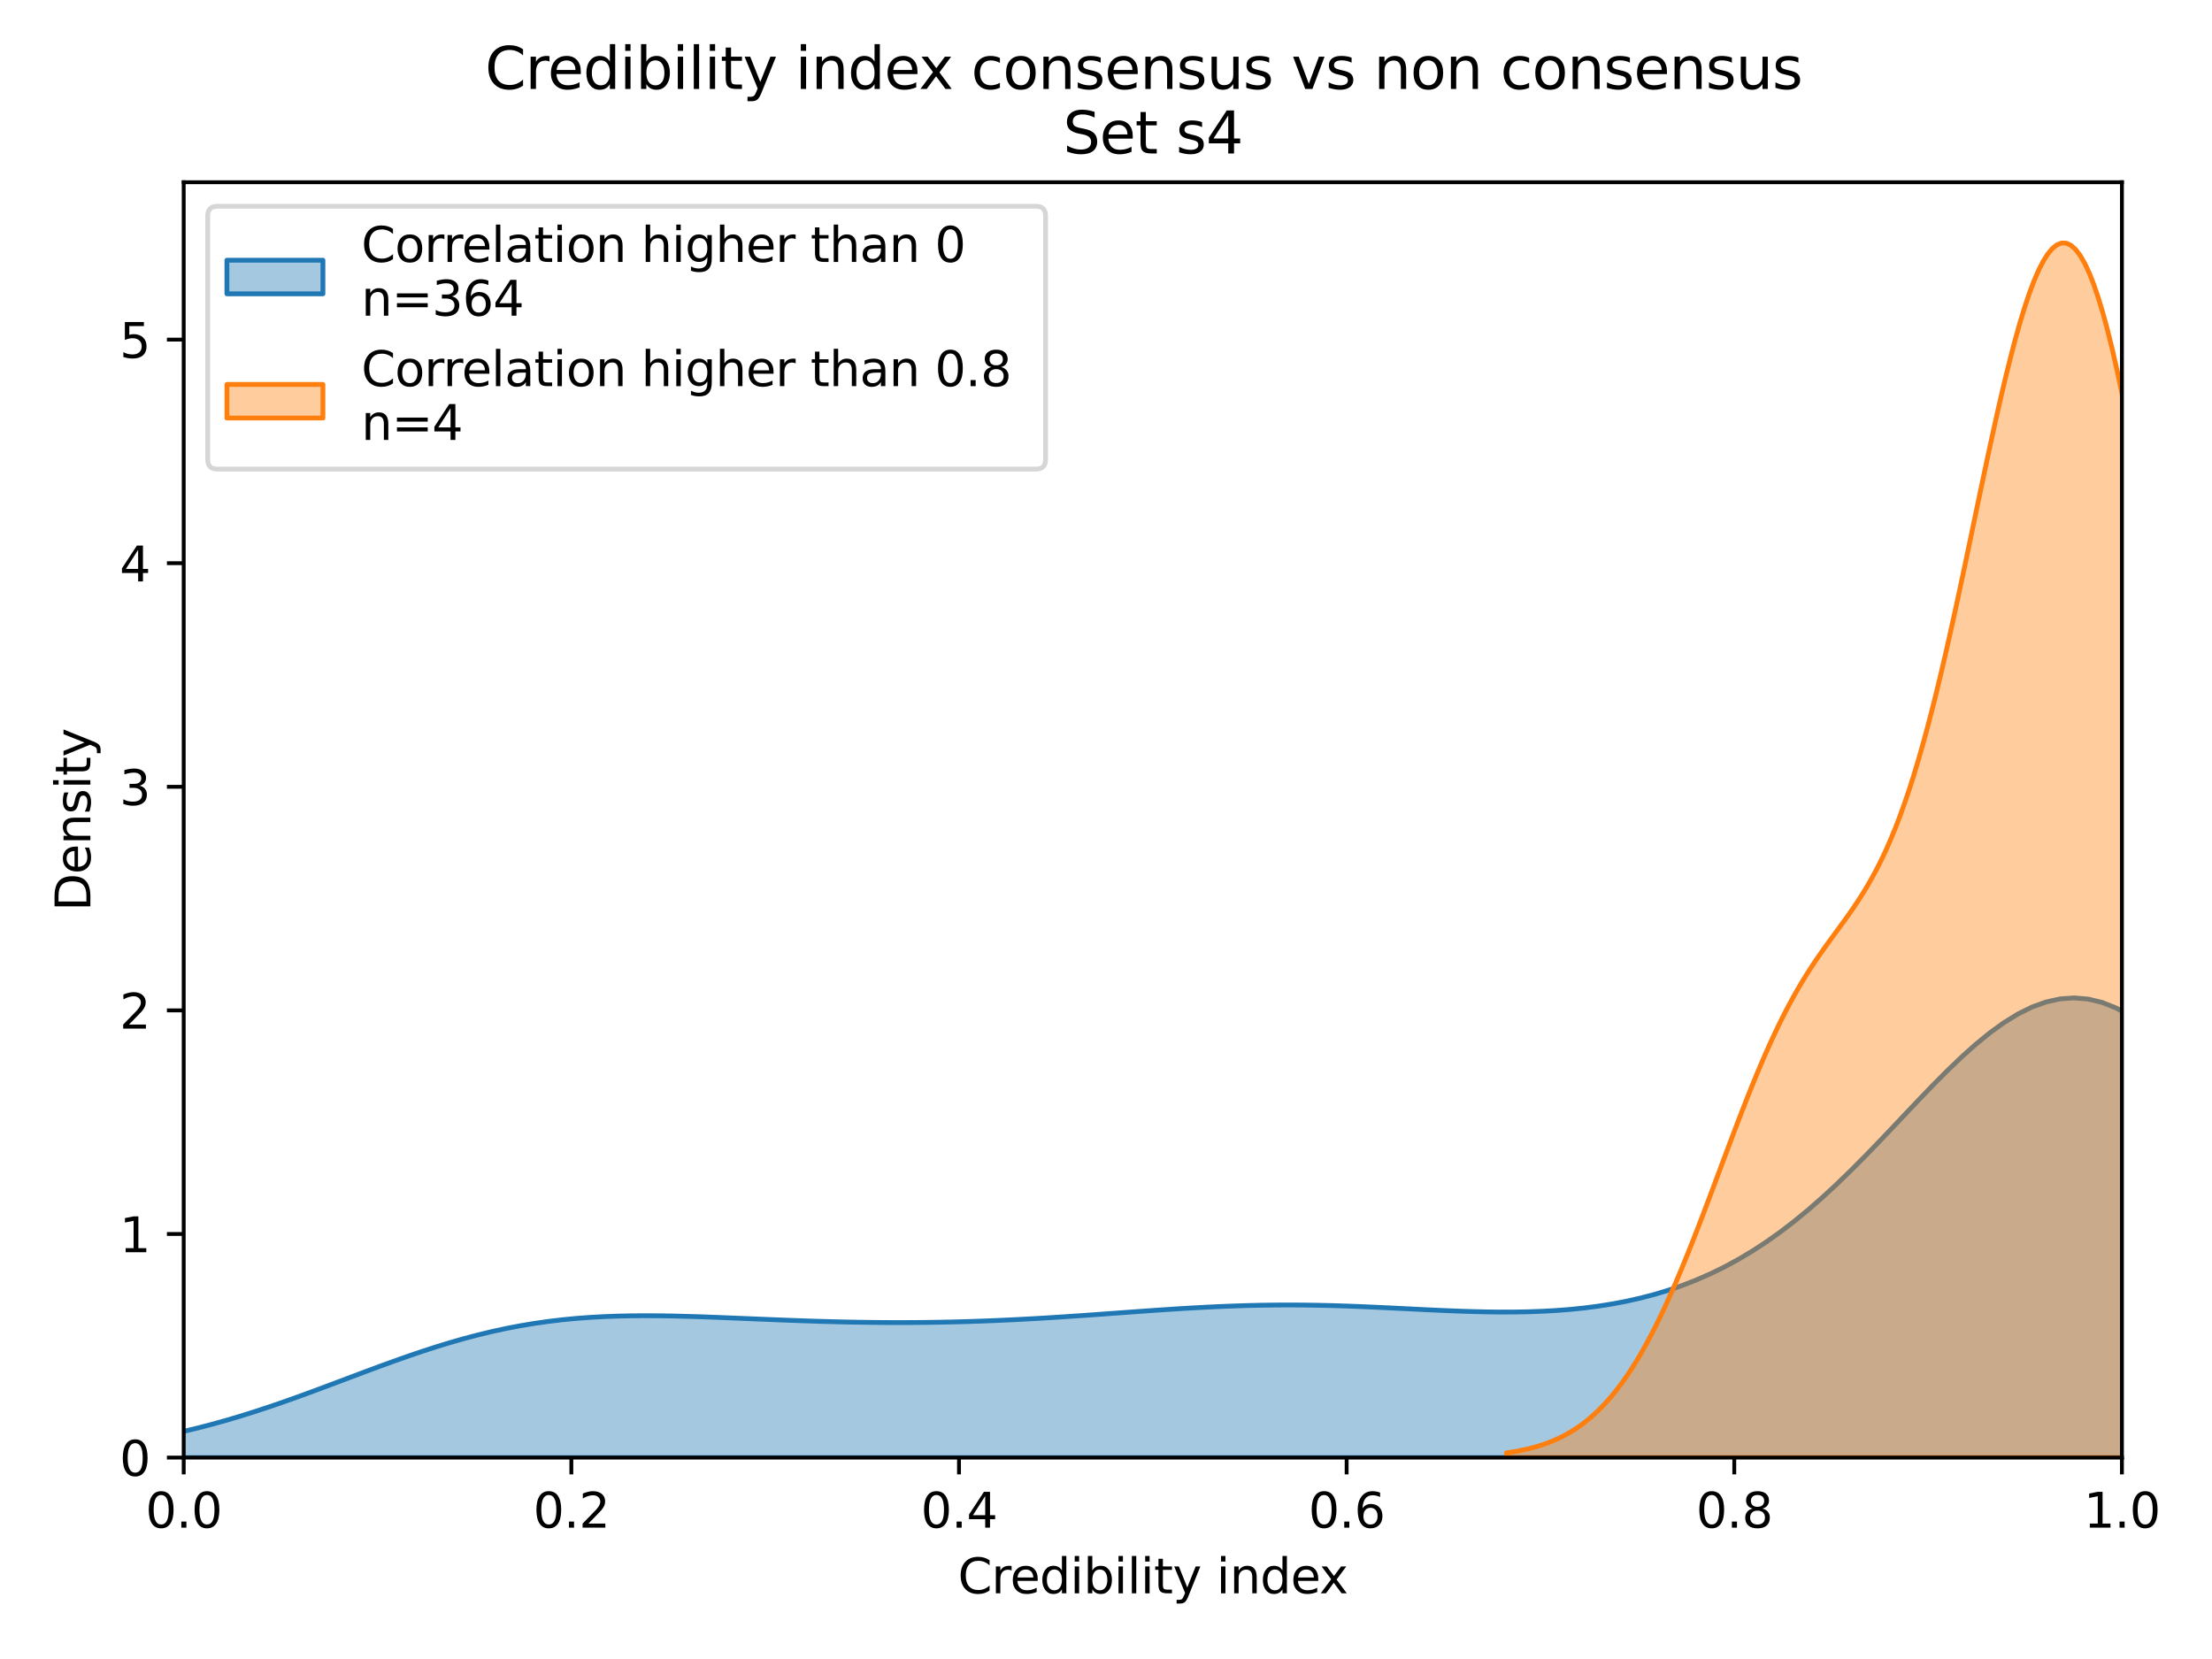 <?xml version="1.0" encoding="utf-8" standalone="no"?>
<!DOCTYPE svg PUBLIC "-//W3C//DTD SVG 1.1//EN"
  "http://www.w3.org/Graphics/SVG/1.1/DTD/svg11.dtd">
<svg height="345.6pt" version="1.1" viewBox="0 0 460.8 345.6" width="460.8pt" xmlns="http://www.w3.org/2000/svg" xmlns:xlink="http://www.w3.org/1999/xlink">
 <defs>
  <style type="text/css">*{stroke-linecap:butt;stroke-linejoin:round;}</style>
 </defs>
 <g id="figure_1">
  <g id="patch_1">
   <path d="M 0 345.6 
L 460.8 345.6 
L 460.8 0 
L 0 0 
z
" style="fill:#ffffff;"/>
  </g>
  <g id="axes_1">
   <g id="patch_2">
    <path d="M 38.27 303.64 
L 442.035 303.64 
L 442.035 37.968 
L 38.27 37.968 
z
" style="fill:#ffffff;"/>
   </g>
   <g id="PolyCollection_1">
    <path clip-path="url(#p34f5f9073e)" d="M -25.816 303.542 
L -25.816 303.64 
L -22.9 303.64 
L -19.983 303.64 
L -17.067 303.64 
L -14.15 303.64 
L -11.234 303.64 
L -8.317 303.64 
L -5.401 303.64 
L -2.484 303.64 
L 0.432 303.64 
L 3.349 303.64 
L 6.266 303.64 
L 9.182 303.64 
L 12.099 303.64 
L 15.015 303.64 
L 17.932 303.64 
L 20.848 303.64 
L 23.765 303.64 
L 26.681 303.64 
L 29.598 303.64 
L 32.514 303.64 
L 35.431 303.64 
L 38.347 303.64 
L 41.264 303.64 
L 44.18 303.64 
L 47.097 303.64 
L 50.013 303.64 
L 52.93 303.64 
L 55.847 303.64 
L 58.763 303.64 
L 61.68 303.64 
L 64.596 303.64 
L 67.513 303.64 
L 70.429 303.64 
L 73.346 303.64 
L 76.262 303.64 
L 79.179 303.64 
L 82.095 303.64 
L 85.012 303.64 
L 87.928 303.64 
L 90.845 303.64 
L 93.761 303.64 
L 96.678 303.64 
L 99.594 303.64 
L 102.511 303.64 
L 105.428 303.64 
L 108.344 303.64 
L 111.261 303.64 
L 114.177 303.64 
L 117.094 303.64 
L 120.01 303.64 
L 122.927 303.64 
L 125.843 303.64 
L 128.76 303.64 
L 131.676 303.64 
L 134.593 303.64 
L 137.509 303.64 
L 140.426 303.64 
L 143.342 303.64 
L 146.259 303.64 
L 149.175 303.64 
L 152.092 303.64 
L 155.009 303.64 
L 157.925 303.64 
L 160.842 303.64 
L 163.758 303.64 
L 166.675 303.64 
L 169.591 303.64 
L 172.508 303.64 
L 175.424 303.64 
L 178.341 303.64 
L 181.257 303.64 
L 184.174 303.64 
L 187.09 303.64 
L 190.007 303.64 
L 192.923 303.64 
L 195.84 303.64 
L 198.756 303.64 
L 201.673 303.64 
L 204.59 303.64 
L 207.506 303.64 
L 210.423 303.64 
L 213.339 303.64 
L 216.256 303.64 
L 219.172 303.64 
L 222.089 303.64 
L 225.005 303.64 
L 227.922 303.64 
L 230.838 303.64 
L 233.755 303.64 
L 236.671 303.64 
L 239.588 303.64 
L 242.504 303.64 
L 245.421 303.64 
L 248.337 303.64 
L 251.254 303.64 
L 254.171 303.64 
L 257.087 303.64 
L 260.004 303.64 
L 262.92 303.64 
L 265.837 303.64 
L 268.753 303.64 
L 271.67 303.64 
L 274.586 303.64 
L 277.503 303.64 
L 280.419 303.64 
L 283.336 303.64 
L 286.252 303.64 
L 289.169 303.64 
L 292.085 303.64 
L 295.002 303.64 
L 297.918 303.64 
L 300.835 303.64 
L 303.752 303.64 
L 306.668 303.64 
L 309.585 303.64 
L 312.501 303.64 
L 315.418 303.64 
L 318.334 303.64 
L 321.251 303.64 
L 324.167 303.64 
L 327.084 303.64 
L 330 303.64 
L 332.917 303.64 
L 335.833 303.64 
L 338.75 303.64 
L 341.666 303.64 
L 344.583 303.64 
L 347.499 303.64 
L 350.416 303.64 
L 353.333 303.64 
L 356.249 303.64 
L 359.166 303.64 
L 362.082 303.64 
L 364.999 303.64 
L 367.915 303.64 
L 370.832 303.64 
L 373.748 303.64 
L 376.665 303.64 
L 379.581 303.64 
L 382.498 303.64 
L 385.414 303.64 
L 388.331 303.64 
L 391.247 303.64 
L 394.164 303.64 
L 397.08 303.64 
L 399.997 303.64 
L 402.914 303.64 
L 405.83 303.64 
L 408.747 303.64 
L 411.663 303.64 
L 414.58 303.64 
L 417.496 303.64 
L 420.413 303.64 
L 423.329 303.64 
L 426.246 303.64 
L 429.162 303.64 
L 432.079 303.64 
L 434.995 303.64 
L 437.912 303.64 
L 440.828 303.64 
L 443.745 303.64 
L 446.661 303.64 
L 449.578 303.64 
L 452.495 303.64 
L 455.411 303.64 
L 458.328 303.64 
L 461.244 303.64 
L 464.161 303.64 
L 467.077 303.64 
L 469.994 303.64 
L 472.91 303.64 
L 475.827 303.64 
L 478.743 303.64 
L 481.66 303.64 
L 484.576 303.64 
L 487.493 303.64 
L 490.409 303.64 
L 493.326 303.64 
L 496.242 303.64 
L 499.159 303.64 
L 502.076 303.64 
L 504.992 303.64 
L 507.909 303.64 
L 510.825 303.64 
L 513.742 303.64 
L 516.658 303.64 
L 519.575 303.64 
L 522.491 303.64 
L 525.408 303.64 
L 528.324 303.64 
L 531.241 303.64 
L 534.157 303.64 
L 537.074 303.64 
L 539.99 303.64 
L 542.907 303.64 
L 545.823 303.64 
L 548.74 303.64 
L 551.657 303.64 
L 554.573 303.64 
L 554.573 302.865 
L 554.573 302.865 
L 551.657 302.661 
L 548.74 302.411 
L 545.823 302.107 
L 542.907 301.738 
L 539.99 301.295 
L 537.074 300.765 
L 534.157 300.137 
L 531.241 299.396 
L 528.324 298.529 
L 525.408 297.52 
L 522.491 296.356 
L 519.575 295.02 
L 516.658 293.5 
L 513.742 291.78 
L 510.825 289.85 
L 507.909 287.698 
L 504.992 285.318 
L 502.076 282.704 
L 499.159 279.855 
L 496.242 276.773 
L 493.326 273.467 
L 490.409 269.947 
L 487.493 266.232 
L 484.576 262.343 
L 481.66 258.308 
L 478.743 254.16 
L 475.827 249.936 
L 472.91 245.677 
L 469.994 241.428 
L 467.077 237.237 
L 464.161 233.154 
L 461.244 229.229 
L 458.328 225.511 
L 455.411 222.047 
L 452.495 218.885 
L 449.578 216.064 
L 446.661 213.62 
L 443.745 211.585 
L 440.828 209.981 
L 437.912 208.824 
L 434.995 208.124 
L 432.079 207.88 
L 429.162 208.086 
L 426.246 208.726 
L 423.329 209.779 
L 420.413 211.217 
L 417.496 213.007 
L 414.58 215.11 
L 411.663 217.485 
L 408.747 220.089 
L 405.83 222.877 
L 402.914 225.804 
L 399.997 228.826 
L 397.08 231.901 
L 394.164 234.988 
L 391.247 238.053 
L 388.331 241.062 
L 385.414 243.988 
L 382.498 246.805 
L 379.581 249.496 
L 376.665 252.044 
L 373.748 254.438 
L 370.832 256.672 
L 367.915 258.74 
L 364.999 260.643 
L 362.082 262.382 
L 359.166 263.96 
L 356.249 265.383 
L 353.333 266.658 
L 350.416 267.793 
L 347.499 268.794 
L 344.583 269.672 
L 341.666 270.433 
L 338.75 271.086 
L 335.833 271.639 
L 332.917 272.1 
L 330 272.476 
L 327.084 272.775 
L 324.167 273.001 
L 321.251 273.163 
L 318.334 273.267 
L 315.418 273.318 
L 312.501 273.324 
L 309.585 273.289 
L 306.668 273.221 
L 303.752 273.125 
L 300.835 273.008 
L 297.918 272.875 
L 295.002 272.733 
L 292.085 272.587 
L 289.169 272.443 
L 286.252 272.306 
L 283.336 272.18 
L 280.419 272.07 
L 277.503 271.98 
L 274.586 271.912 
L 271.67 271.868 
L 268.753 271.852 
L 265.837 271.862 
L 262.92 271.9 
L 260.004 271.965 
L 257.087 272.057 
L 254.171 272.173 
L 251.254 272.311 
L 248.337 272.469 
L 245.421 272.644 
L 242.504 272.834 
L 239.588 273.034 
L 236.671 273.241 
L 233.755 273.453 
L 230.838 273.665 
L 227.922 273.876 
L 225.005 274.082 
L 222.089 274.28 
L 219.172 274.468 
L 216.256 274.645 
L 213.339 274.808 
L 210.423 274.956 
L 207.506 275.088 
L 204.59 275.203 
L 201.673 275.3 
L 198.756 275.38 
L 195.84 275.441 
L 192.923 275.484 
L 190.007 275.509 
L 187.09 275.517 
L 184.174 275.507 
L 181.257 275.48 
L 178.341 275.437 
L 175.424 275.379 
L 172.508 275.306 
L 169.591 275.221 
L 166.675 275.124 
L 163.758 275.017 
L 160.842 274.902 
L 157.925 274.783 
L 155.009 274.661 
L 152.092 274.541 
L 149.175 274.425 
L 146.259 274.319 
L 143.342 274.227 
L 140.426 274.154 
L 137.509 274.105 
L 134.593 274.087 
L 131.676 274.105 
L 128.76 274.165 
L 125.843 274.273 
L 122.927 274.433 
L 120.01 274.652 
L 117.094 274.934 
L 114.177 275.282 
L 111.261 275.699 
L 108.344 276.187 
L 105.428 276.747 
L 102.511 277.379 
L 99.594 278.081 
L 96.678 278.851 
L 93.761 279.685 
L 90.845 280.577 
L 87.928 281.522 
L 85.012 282.513 
L 82.095 283.543 
L 79.179 284.603 
L 76.262 285.685 
L 73.346 286.78 
L 70.429 287.88 
L 67.513 288.975 
L 64.596 290.057 
L 61.68 291.118 
L 58.763 292.152 
L 55.847 293.151 
L 52.93 294.11 
L 50.013 295.024 
L 47.097 295.889 
L 44.18 296.702 
L 41.264 297.462 
L 38.347 298.166 
L 35.431 298.815 
L 32.514 299.409 
L 29.598 299.95 
L 26.681 300.438 
L 23.765 300.876 
L 20.848 301.267 
L 17.932 301.614 
L 15.015 301.919 
L 12.099 302.186 
L 9.182 302.419 
L 6.266 302.619 
L 3.349 302.792 
L 0.432 302.939 
L -2.484 303.064 
L -5.401 303.169 
L -8.317 303.257 
L -11.234 303.33 
L -14.15 303.391 
L -17.067 303.441 
L -19.983 303.482 
L -22.9 303.515 
L -25.816 303.542 
z
" style="fill:#1f77b4;fill-opacity:0.4;stroke:#1f77b4;"/>
   </g>
   <g id="PolyCollection_2">
    <defs>
     <path d="M 313.832 -42.943 
L 313.832 -41.96 
L 314.796 -41.96 
L 315.76 -41.96 
L 316.724 -41.96 
L 317.688 -41.96 
L 318.652 -41.96 
L 319.615 -41.96 
L 320.579 -41.96 
L 321.543 -41.96 
L 322.507 -41.96 
L 323.471 -41.96 
L 324.435 -41.96 
L 325.398 -41.96 
L 326.362 -41.96 
L 327.326 -41.96 
L 328.29 -41.96 
L 329.254 -41.96 
L 330.218 -41.96 
L 331.181 -41.96 
L 332.145 -41.96 
L 333.109 -41.96 
L 334.073 -41.96 
L 335.037 -41.96 
L 336.001 -41.96 
L 336.964 -41.96 
L 337.928 -41.96 
L 338.892 -41.96 
L 339.856 -41.96 
L 340.82 -41.96 
L 341.784 -41.96 
L 342.747 -41.96 
L 343.711 -41.96 
L 344.675 -41.96 
L 345.639 -41.96 
L 346.603 -41.96 
L 347.567 -41.96 
L 348.53 -41.96 
L 349.494 -41.96 
L 350.458 -41.96 
L 351.422 -41.96 
L 352.386 -41.96 
L 353.35 -41.96 
L 354.313 -41.96 
L 355.277 -41.96 
L 356.241 -41.96 
L 357.205 -41.96 
L 358.169 -41.96 
L 359.133 -41.96 
L 360.096 -41.96 
L 361.06 -41.96 
L 362.024 -41.96 
L 362.988 -41.96 
L 363.952 -41.96 
L 364.916 -41.96 
L 365.879 -41.96 
L 366.843 -41.96 
L 367.807 -41.96 
L 368.771 -41.96 
L 369.735 -41.96 
L 370.699 -41.96 
L 371.662 -41.96 
L 372.626 -41.96 
L 373.59 -41.96 
L 374.554 -41.96 
L 375.518 -41.96 
L 376.482 -41.96 
L 377.445 -41.96 
L 378.409 -41.96 
L 379.373 -41.96 
L 380.337 -41.96 
L 381.301 -41.96 
L 382.265 -41.96 
L 383.228 -41.96 
L 384.192 -41.96 
L 385.156 -41.96 
L 386.12 -41.96 
L 387.084 -41.96 
L 388.048 -41.96 
L 389.011 -41.96 
L 389.975 -41.96 
L 390.939 -41.96 
L 391.903 -41.96 
L 392.867 -41.96 
L 393.831 -41.96 
L 394.794 -41.96 
L 395.758 -41.96 
L 396.722 -41.96 
L 397.686 -41.96 
L 398.65 -41.96 
L 399.614 -41.96 
L 400.577 -41.96 
L 401.541 -41.96 
L 402.505 -41.96 
L 403.469 -41.96 
L 404.433 -41.96 
L 405.397 -41.96 
L 406.36 -41.96 
L 407.324 -41.96 
L 408.288 -41.96 
L 409.252 -41.96 
L 410.216 -41.96 
L 411.18 -41.96 
L 412.143 -41.96 
L 413.107 -41.96 
L 414.071 -41.96 
L 415.035 -41.96 
L 415.999 -41.96 
L 416.963 -41.96 
L 417.926 -41.96 
L 418.89 -41.96 
L 419.854 -41.96 
L 420.818 -41.96 
L 421.782 -41.96 
L 422.746 -41.96 
L 423.709 -41.96 
L 424.673 -41.96 
L 425.637 -41.96 
L 426.601 -41.96 
L 427.565 -41.96 
L 428.529 -41.96 
L 429.492 -41.96 
L 430.456 -41.96 
L 431.42 -41.96 
L 432.384 -41.96 
L 433.348 -41.96 
L 434.312 -41.96 
L 435.275 -41.96 
L 436.239 -41.96 
L 437.203 -41.96 
L 438.167 -41.96 
L 439.131 -41.96 
L 440.095 -41.96 
L 441.058 -41.96 
L 442.022 -41.96 
L 442.986 -41.96 
L 443.95 -41.96 
L 444.914 -41.96 
L 445.878 -41.96 
L 446.841 -41.96 
L 447.805 -41.96 
L 448.769 -41.96 
L 449.733 -41.96 
L 450.697 -41.96 
L 451.661 -41.96 
L 452.624 -41.96 
L 453.588 -41.96 
L 454.552 -41.96 
L 455.516 -41.96 
L 456.48 -41.96 
L 457.444 -41.96 
L 458.407 -41.96 
L 459.371 -41.96 
L 460.335 -41.96 
L 461.299 -41.96 
L 462.263 -41.96 
L 463.227 -41.96 
L 464.19 -41.96 
L 465.154 -41.96 
L 466.118 -41.96 
L 467.082 -41.96 
L 468.046 -41.96 
L 469.01 -41.96 
L 469.973 -41.96 
L 470.937 -41.96 
L 471.901 -41.96 
L 472.865 -41.96 
L 473.829 -41.96 
L 474.793 -41.96 
L 475.756 -41.96 
L 476.72 -41.96 
L 477.684 -41.96 
L 478.648 -41.96 
L 479.612 -41.96 
L 480.576 -41.96 
L 481.539 -41.96 
L 482.503 -41.96 
L 483.467 -41.96 
L 484.431 -41.96 
L 485.395 -41.96 
L 486.359 -41.96 
L 487.322 -41.96 
L 488.286 -41.96 
L 489.25 -41.96 
L 490.214 -41.96 
L 491.178 -41.96 
L 492.142 -41.96 
L 493.105 -41.96 
L 494.069 -41.96 
L 495.033 -41.96 
L 495.997 -41.96 
L 496.961 -41.96 
L 497.925 -41.96 
L 498.888 -41.96 
L 499.852 -41.96 
L 500.816 -41.96 
L 501.78 -41.96 
L 502.744 -41.96 
L 503.708 -41.96 
L 504.671 -41.96 
L 505.635 -41.96 
L 505.635 -43.093 
L 505.635 -43.093 
L 504.671 -43.263 
L 503.708 -43.456 
L 502.744 -43.674 
L 501.78 -43.92 
L 500.816 -44.197 
L 499.852 -44.509 
L 498.888 -44.858 
L 497.925 -45.249 
L 496.961 -45.686 
L 495.997 -46.173 
L 495.033 -46.715 
L 494.069 -47.316 
L 493.105 -47.981 
L 492.142 -48.717 
L 491.178 -49.528 
L 490.214 -50.421 
L 489.25 -51.401 
L 488.286 -52.476 
L 487.322 -53.651 
L 486.359 -54.933 
L 485.395 -56.329 
L 484.431 -57.846 
L 483.467 -59.49 
L 482.503 -61.27 
L 481.539 -63.191 
L 480.576 -65.26 
L 479.612 -67.484 
L 478.648 -69.87 
L 477.684 -72.423 
L 476.72 -75.149 
L 475.756 -78.054 
L 474.793 -81.142 
L 473.829 -84.418 
L 472.865 -87.884 
L 471.901 -91.544 
L 470.937 -95.399 
L 469.973 -99.451 
L 469.01 -103.7 
L 468.046 -108.144 
L 467.082 -112.782 
L 466.118 -117.61 
L 465.154 -122.623 
L 464.19 -127.815 
L 463.227 -133.18 
L 462.263 -138.708 
L 461.299 -144.39 
L 460.335 -150.214 
L 459.371 -156.167 
L 458.407 -162.236 
L 457.444 -168.403 
L 456.48 -174.654 
L 455.516 -180.968 
L 454.552 -187.327 
L 453.588 -193.711 
L 452.624 -200.097 
L 451.661 -206.464 
L 450.697 -212.787 
L 449.733 -219.044 
L 448.769 -225.209 
L 447.805 -231.259 
L 446.841 -237.167 
L 445.878 -242.91 
L 444.914 -248.462 
L 443.95 -253.799 
L 442.986 -258.898 
L 442.022 -263.736 
L 441.058 -268.29 
L 440.095 -272.54 
L 439.131 -276.467 
L 438.167 -280.052 
L 437.203 -283.28 
L 436.239 -286.137 
L 435.275 -288.609 
L 434.312 -290.688 
L 433.348 -292.365 
L 432.384 -293.634 
L 431.42 -294.493 
L 430.456 -294.942 
L 429.492 -294.981 
L 428.529 -294.616 
L 427.565 -293.853 
L 426.601 -292.702 
L 425.637 -291.175 
L 424.673 -289.285 
L 423.709 -287.048 
L 422.746 -284.484 
L 421.782 -281.612 
L 420.818 -278.453 
L 419.854 -275.031 
L 418.89 -271.371 
L 417.926 -267.498 
L 416.963 -263.438 
L 415.999 -259.219 
L 415.035 -254.867 
L 414.071 -250.411 
L 413.107 -245.877 
L 412.143 -241.292 
L 411.18 -236.682 
L 410.216 -232.073 
L 409.252 -227.489 
L 408.288 -222.952 
L 407.324 -218.485 
L 406.36 -214.107 
L 405.397 -209.835 
L 404.433 -205.687 
L 403.469 -201.675 
L 402.505 -197.813 
L 401.541 -194.109 
L 400.577 -190.572 
L 399.614 -187.206 
L 398.65 -184.015 
L 397.686 -181.001 
L 396.722 -178.161 
L 395.758 -175.494 
L 394.794 -172.994 
L 393.831 -170.655 
L 392.867 -168.469 
L 391.903 -166.426 
L 390.939 -164.516 
L 389.975 -162.727 
L 389.011 -161.045 
L 388.048 -159.459 
L 387.084 -157.954 
L 386.12 -156.515 
L 385.156 -155.128 
L 384.192 -153.78 
L 383.228 -152.455 
L 382.265 -151.141 
L 381.301 -149.824 
L 380.337 -148.493 
L 379.373 -147.135 
L 378.409 -145.74 
L 377.445 -144.299 
L 376.482 -142.804 
L 375.518 -141.246 
L 374.554 -139.621 
L 373.59 -137.923 
L 372.626 -136.15 
L 371.662 -134.298 
L 370.699 -132.369 
L 369.735 -130.36 
L 368.771 -128.275 
L 367.807 -126.116 
L 366.843 -123.886 
L 365.879 -121.59 
L 364.916 -119.234 
L 363.952 -116.823 
L 362.988 -114.364 
L 362.024 -111.865 
L 361.06 -109.334 
L 360.096 -106.777 
L 359.133 -104.205 
L 358.169 -101.624 
L 357.205 -99.044 
L 356.241 -96.473 
L 355.277 -93.919 
L 354.313 -91.389 
L 353.35 -88.892 
L 352.386 -86.434 
L 351.422 -84.023 
L 350.458 -81.664 
L 349.494 -79.363 
L 348.53 -77.126 
L 347.567 -74.957 
L 346.603 -72.859 
L 345.639 -70.837 
L 344.675 -68.893 
L 343.711 -67.029 
L 342.747 -65.247 
L 341.784 -63.548 
L 340.82 -61.932 
L 339.856 -60.4 
L 338.892 -58.95 
L 337.928 -57.582 
L 336.964 -56.296 
L 336.001 -55.088 
L 335.037 -53.957 
L 334.073 -52.902 
L 333.109 -51.919 
L 332.145 -51.005 
L 331.181 -50.159 
L 330.218 -49.376 
L 329.254 -48.654 
L 328.29 -47.99 
L 327.326 -47.381 
L 326.362 -46.824 
L 325.398 -46.314 
L 324.435 -45.85 
L 323.471 -45.429 
L 322.507 -45.046 
L 321.543 -44.7 
L 320.579 -44.388 
L 319.615 -44.107 
L 318.652 -43.855 
L 317.688 -43.629 
L 316.724 -43.426 
L 315.76 -43.246 
L 314.796 -43.086 
L 313.832 -42.943 
z
" id="mca7ac7eec5" style="stroke:#ff7f0e;"/>
    </defs>
    <g clip-path="url(#p34f5f9073e)">
     <use style="fill:#ff7f0e;fill-opacity:0.4;stroke:#ff7f0e;" x="0" xlink:href="#mca7ac7eec5" y="345.6"/>
    </g>
   </g>
   <g id="matplotlib.axis_1">
    <g id="xtick_1">
     <g id="line2d_1">
      <defs>
       <path d="M 0 0 
L 0 3.5 
" id="m1363d9ed44" style="stroke:#000000;stroke-width:0.8;"/>
      </defs>
      <g>
       <use style="stroke:#000000;stroke-width:0.8;" x="38.27" xlink:href="#m1363d9ed44" y="303.64"/>
      </g>
     </g>
     <g id="text_1">
      <!-- 0.0 -->
      <g transform="translate(30.318 318.238)scale(0.1 -0.1)">
       <defs>
        <path d="M 2034 4250 
Q 1547 4250 1301 3770 
Q 1056 3291 1056 2328 
Q 1056 1369 1301 889 
Q 1547 409 2034 409 
Q 2525 409 2770 889 
Q 3016 1369 3016 2328 
Q 3016 3291 2770 3770 
Q 2525 4250 2034 4250 
z
M 2034 4750 
Q 2819 4750 3233 4129 
Q 3647 3509 3647 2328 
Q 3647 1150 3233 529 
Q 2819 -91 2034 -91 
Q 1250 -91 836 529 
Q 422 1150 422 2328 
Q 422 3509 836 4129 
Q 1250 4750 2034 4750 
z
" id="DejaVuSans-30" transform="scale(0.016)"/>
        <path d="M 684 794 
L 1344 794 
L 1344 0 
L 684 0 
L 684 794 
z
" id="DejaVuSans-2e" transform="scale(0.016)"/>
       </defs>
       <use xlink:href="#DejaVuSans-30"/>
       <use x="63.623" xlink:href="#DejaVuSans-2e"/>
       <use x="95.41" xlink:href="#DejaVuSans-30"/>
      </g>
     </g>
    </g>
    <g id="xtick_2">
     <g id="line2d_2">
      <g>
       <use style="stroke:#000000;stroke-width:0.8;" x="119.023" xlink:href="#m1363d9ed44" y="303.64"/>
      </g>
     </g>
     <g id="text_2">
      <!-- 0.2 -->
      <g transform="translate(111.071 318.238)scale(0.1 -0.1)">
       <defs>
        <path d="M 1228 531 
L 3431 531 
L 3431 0 
L 469 0 
L 469 531 
Q 828 903 1448 1529 
Q 2069 2156 2228 2338 
Q 2531 2678 2651 2914 
Q 2772 3150 2772 3378 
Q 2772 3750 2511 3984 
Q 2250 4219 1831 4219 
Q 1534 4219 1204 4116 
Q 875 4013 500 3803 
L 500 4441 
Q 881 4594 1212 4672 
Q 1544 4750 1819 4750 
Q 2544 4750 2975 4387 
Q 3406 4025 3406 3419 
Q 3406 3131 3298 2873 
Q 3191 2616 2906 2266 
Q 2828 2175 2409 1742 
Q 1991 1309 1228 531 
z
" id="DejaVuSans-32" transform="scale(0.016)"/>
       </defs>
       <use xlink:href="#DejaVuSans-30"/>
       <use x="63.623" xlink:href="#DejaVuSans-2e"/>
       <use x="95.41" xlink:href="#DejaVuSans-32"/>
      </g>
     </g>
    </g>
    <g id="xtick_3">
     <g id="line2d_3">
      <g>
       <use style="stroke:#000000;stroke-width:0.8;" x="199.776" xlink:href="#m1363d9ed44" y="303.64"/>
      </g>
     </g>
     <g id="text_3">
      <!-- 0.4 -->
      <g transform="translate(191.824 318.238)scale(0.1 -0.1)">
       <defs>
        <path d="M 2419 4116 
L 825 1625 
L 2419 1625 
L 2419 4116 
z
M 2253 4666 
L 3047 4666 
L 3047 1625 
L 3713 1625 
L 3713 1100 
L 3047 1100 
L 3047 0 
L 2419 0 
L 2419 1100 
L 313 1100 
L 313 1709 
L 2253 4666 
z
" id="DejaVuSans-34" transform="scale(0.016)"/>
       </defs>
       <use xlink:href="#DejaVuSans-30"/>
       <use x="63.623" xlink:href="#DejaVuSans-2e"/>
       <use x="95.41" xlink:href="#DejaVuSans-34"/>
      </g>
     </g>
    </g>
    <g id="xtick_4">
     <g id="line2d_4">
      <g>
       <use style="stroke:#000000;stroke-width:0.8;" x="280.529" xlink:href="#m1363d9ed44" y="303.64"/>
      </g>
     </g>
     <g id="text_4">
      <!-- 0.6 -->
      <g transform="translate(272.577 318.238)scale(0.1 -0.1)">
       <defs>
        <path d="M 2113 2584 
Q 1688 2584 1439 2293 
Q 1191 2003 1191 1497 
Q 1191 994 1439 701 
Q 1688 409 2113 409 
Q 2538 409 2786 701 
Q 3034 994 3034 1497 
Q 3034 2003 2786 2293 
Q 2538 2584 2113 2584 
z
M 3366 4563 
L 3366 3988 
Q 3128 4100 2886 4159 
Q 2644 4219 2406 4219 
Q 1781 4219 1451 3797 
Q 1122 3375 1075 2522 
Q 1259 2794 1537 2939 
Q 1816 3084 2150 3084 
Q 2853 3084 3261 2657 
Q 3669 2231 3669 1497 
Q 3669 778 3244 343 
Q 2819 -91 2113 -91 
Q 1303 -91 875 529 
Q 447 1150 447 2328 
Q 447 3434 972 4092 
Q 1497 4750 2381 4750 
Q 2619 4750 2861 4703 
Q 3103 4656 3366 4563 
z
" id="DejaVuSans-36" transform="scale(0.016)"/>
       </defs>
       <use xlink:href="#DejaVuSans-30"/>
       <use x="63.623" xlink:href="#DejaVuSans-2e"/>
       <use x="95.41" xlink:href="#DejaVuSans-36"/>
      </g>
     </g>
    </g>
    <g id="xtick_5">
     <g id="line2d_5">
      <g>
       <use style="stroke:#000000;stroke-width:0.8;" x="361.282" xlink:href="#m1363d9ed44" y="303.64"/>
      </g>
     </g>
     <g id="text_5">
      <!-- 0.8 -->
      <g transform="translate(353.33 318.238)scale(0.1 -0.1)">
       <defs>
        <path d="M 2034 2216 
Q 1584 2216 1326 1975 
Q 1069 1734 1069 1313 
Q 1069 891 1326 650 
Q 1584 409 2034 409 
Q 2484 409 2743 651 
Q 3003 894 3003 1313 
Q 3003 1734 2745 1975 
Q 2488 2216 2034 2216 
z
M 1403 2484 
Q 997 2584 770 2862 
Q 544 3141 544 3541 
Q 544 4100 942 4425 
Q 1341 4750 2034 4750 
Q 2731 4750 3128 4425 
Q 3525 4100 3525 3541 
Q 3525 3141 3298 2862 
Q 3072 2584 2669 2484 
Q 3125 2378 3379 2068 
Q 3634 1759 3634 1313 
Q 3634 634 3220 271 
Q 2806 -91 2034 -91 
Q 1263 -91 848 271 
Q 434 634 434 1313 
Q 434 1759 690 2068 
Q 947 2378 1403 2484 
z
M 1172 3481 
Q 1172 3119 1398 2916 
Q 1625 2713 2034 2713 
Q 2441 2713 2670 2916 
Q 2900 3119 2900 3481 
Q 2900 3844 2670 4047 
Q 2441 4250 2034 4250 
Q 1625 4250 1398 4047 
Q 1172 3844 1172 3481 
z
" id="DejaVuSans-38" transform="scale(0.016)"/>
       </defs>
       <use xlink:href="#DejaVuSans-30"/>
       <use x="63.623" xlink:href="#DejaVuSans-2e"/>
       <use x="95.41" xlink:href="#DejaVuSans-38"/>
      </g>
     </g>
    </g>
    <g id="xtick_6">
     <g id="line2d_6">
      <g>
       <use style="stroke:#000000;stroke-width:0.8;" x="442.035" xlink:href="#m1363d9ed44" y="303.64"/>
      </g>
     </g>
     <g id="text_6">
      <!-- 1.0 -->
      <g transform="translate(434.083 318.238)scale(0.1 -0.1)">
       <defs>
        <path d="M 794 531 
L 1825 531 
L 1825 4091 
L 703 3866 
L 703 4441 
L 1819 4666 
L 2450 4666 
L 2450 531 
L 3481 531 
L 3481 0 
L 794 0 
L 794 531 
z
" id="DejaVuSans-31" transform="scale(0.016)"/>
       </defs>
       <use xlink:href="#DejaVuSans-31"/>
       <use x="63.623" xlink:href="#DejaVuSans-2e"/>
       <use x="95.41" xlink:href="#DejaVuSans-30"/>
      </g>
     </g>
    </g>
    <g id="text_7">
     <!-- Credibility index -->
     <g transform="translate(199.548 331.917)scale(0.1 -0.1)">
      <defs>
       <path d="M 4122 4306 
L 4122 3641 
Q 3803 3938 3442 4084 
Q 3081 4231 2675 4231 
Q 1875 4231 1450 3742 
Q 1025 3253 1025 2328 
Q 1025 1406 1450 917 
Q 1875 428 2675 428 
Q 3081 428 3442 575 
Q 3803 722 4122 1019 
L 4122 359 
Q 3791 134 3420 21 
Q 3050 -91 2638 -91 
Q 1578 -91 968 557 
Q 359 1206 359 2328 
Q 359 3453 968 4101 
Q 1578 4750 2638 4750 
Q 3056 4750 3426 4639 
Q 3797 4528 4122 4306 
z
" id="DejaVuSans-43" transform="scale(0.016)"/>
       <path d="M 2631 2963 
Q 2534 3019 2420 3045 
Q 2306 3072 2169 3072 
Q 1681 3072 1420 2755 
Q 1159 2438 1159 1844 
L 1159 0 
L 581 0 
L 581 3500 
L 1159 3500 
L 1159 2956 
Q 1341 3275 1631 3429 
Q 1922 3584 2338 3584 
Q 2397 3584 2469 3576 
Q 2541 3569 2628 3553 
L 2631 2963 
z
" id="DejaVuSans-72" transform="scale(0.016)"/>
       <path d="M 3597 1894 
L 3597 1613 
L 953 1613 
Q 991 1019 1311 708 
Q 1631 397 2203 397 
Q 2534 397 2845 478 
Q 3156 559 3463 722 
L 3463 178 
Q 3153 47 2828 -22 
Q 2503 -91 2169 -91 
Q 1331 -91 842 396 
Q 353 884 353 1716 
Q 353 2575 817 3079 
Q 1281 3584 2069 3584 
Q 2775 3584 3186 3129 
Q 3597 2675 3597 1894 
z
M 3022 2063 
Q 3016 2534 2758 2815 
Q 2500 3097 2075 3097 
Q 1594 3097 1305 2825 
Q 1016 2553 972 2059 
L 3022 2063 
z
" id="DejaVuSans-65" transform="scale(0.016)"/>
       <path d="M 2906 2969 
L 2906 4863 
L 3481 4863 
L 3481 0 
L 2906 0 
L 2906 525 
Q 2725 213 2448 61 
Q 2172 -91 1784 -91 
Q 1150 -91 751 415 
Q 353 922 353 1747 
Q 353 2572 751 3078 
Q 1150 3584 1784 3584 
Q 2172 3584 2448 3432 
Q 2725 3281 2906 2969 
z
M 947 1747 
Q 947 1113 1208 752 
Q 1469 391 1925 391 
Q 2381 391 2643 752 
Q 2906 1113 2906 1747 
Q 2906 2381 2643 2742 
Q 2381 3103 1925 3103 
Q 1469 3103 1208 2742 
Q 947 2381 947 1747 
z
" id="DejaVuSans-64" transform="scale(0.016)"/>
       <path d="M 603 3500 
L 1178 3500 
L 1178 0 
L 603 0 
L 603 3500 
z
M 603 4863 
L 1178 4863 
L 1178 4134 
L 603 4134 
L 603 4863 
z
" id="DejaVuSans-69" transform="scale(0.016)"/>
       <path d="M 3116 1747 
Q 3116 2381 2855 2742 
Q 2594 3103 2138 3103 
Q 1681 3103 1420 2742 
Q 1159 2381 1159 1747 
Q 1159 1113 1420 752 
Q 1681 391 2138 391 
Q 2594 391 2855 752 
Q 3116 1113 3116 1747 
z
M 1159 2969 
Q 1341 3281 1617 3432 
Q 1894 3584 2278 3584 
Q 2916 3584 3314 3078 
Q 3713 2572 3713 1747 
Q 3713 922 3314 415 
Q 2916 -91 2278 -91 
Q 1894 -91 1617 61 
Q 1341 213 1159 525 
L 1159 0 
L 581 0 
L 581 4863 
L 1159 4863 
L 1159 2969 
z
" id="DejaVuSans-62" transform="scale(0.016)"/>
       <path d="M 603 4863 
L 1178 4863 
L 1178 0 
L 603 0 
L 603 4863 
z
" id="DejaVuSans-6c" transform="scale(0.016)"/>
       <path d="M 1172 4494 
L 1172 3500 
L 2356 3500 
L 2356 3053 
L 1172 3053 
L 1172 1153 
Q 1172 725 1289 603 
Q 1406 481 1766 481 
L 2356 481 
L 2356 0 
L 1766 0 
Q 1100 0 847 248 
Q 594 497 594 1153 
L 594 3053 
L 172 3053 
L 172 3500 
L 594 3500 
L 594 4494 
L 1172 4494 
z
" id="DejaVuSans-74" transform="scale(0.016)"/>
       <path d="M 2059 -325 
Q 1816 -950 1584 -1140 
Q 1353 -1331 966 -1331 
L 506 -1331 
L 506 -850 
L 844 -850 
Q 1081 -850 1212 -737 
Q 1344 -625 1503 -206 
L 1606 56 
L 191 3500 
L 800 3500 
L 1894 763 
L 2988 3500 
L 3597 3500 
L 2059 -325 
z
" id="DejaVuSans-79" transform="scale(0.016)"/>
       <path id="DejaVuSans-20" transform="scale(0.016)"/>
       <path d="M 3513 2113 
L 3513 0 
L 2938 0 
L 2938 2094 
Q 2938 2591 2744 2837 
Q 2550 3084 2163 3084 
Q 1697 3084 1428 2787 
Q 1159 2491 1159 1978 
L 1159 0 
L 581 0 
L 581 3500 
L 1159 3500 
L 1159 2956 
Q 1366 3272 1645 3428 
Q 1925 3584 2291 3584 
Q 2894 3584 3203 3211 
Q 3513 2838 3513 2113 
z
" id="DejaVuSans-6e" transform="scale(0.016)"/>
       <path d="M 3513 3500 
L 2247 1797 
L 3578 0 
L 2900 0 
L 1881 1375 
L 863 0 
L 184 0 
L 1544 1831 
L 300 3500 
L 978 3500 
L 1906 2253 
L 2834 3500 
L 3513 3500 
z
" id="DejaVuSans-78" transform="scale(0.016)"/>
      </defs>
      <use xlink:href="#DejaVuSans-43"/>
      <use x="69.824" xlink:href="#DejaVuSans-72"/>
      <use x="108.688" xlink:href="#DejaVuSans-65"/>
      <use x="170.211" xlink:href="#DejaVuSans-64"/>
      <use x="233.688" xlink:href="#DejaVuSans-69"/>
      <use x="261.471" xlink:href="#DejaVuSans-62"/>
      <use x="324.947" xlink:href="#DejaVuSans-69"/>
      <use x="352.73" xlink:href="#DejaVuSans-6c"/>
      <use x="380.514" xlink:href="#DejaVuSans-69"/>
      <use x="408.297" xlink:href="#DejaVuSans-74"/>
      <use x="447.506" xlink:href="#DejaVuSans-79"/>
      <use x="506.686" xlink:href="#DejaVuSans-20"/>
      <use x="538.473" xlink:href="#DejaVuSans-69"/>
      <use x="566.256" xlink:href="#DejaVuSans-6e"/>
      <use x="629.635" xlink:href="#DejaVuSans-64"/>
      <use x="693.111" xlink:href="#DejaVuSans-65"/>
      <use x="752.885" xlink:href="#DejaVuSans-78"/>
     </g>
    </g>
   </g>
   <g id="matplotlib.axis_2">
    <g id="ytick_1">
     <g id="line2d_7">
      <defs>
       <path d="M 0 0 
L -3.5 0 
" id="m71ab4fb5e4" style="stroke:#000000;stroke-width:0.8;"/>
      </defs>
      <g>
       <use style="stroke:#000000;stroke-width:0.8;" x="38.27" xlink:href="#m71ab4fb5e4" y="303.64"/>
      </g>
     </g>
     <g id="text_8">
      <!-- 0 -->
      <g transform="translate(24.907 307.439)scale(0.1 -0.1)">
       <use xlink:href="#DejaVuSans-30"/>
      </g>
     </g>
    </g>
    <g id="ytick_2">
     <g id="line2d_8">
      <g>
       <use style="stroke:#000000;stroke-width:0.8;" x="38.27" xlink:href="#m71ab4fb5e4" y="257.061"/>
      </g>
     </g>
     <g id="text_9">
      <!-- 1 -->
      <g transform="translate(24.907 260.86)scale(0.1 -0.1)">
       <use xlink:href="#DejaVuSans-31"/>
      </g>
     </g>
    </g>
    <g id="ytick_3">
     <g id="line2d_9">
      <g>
       <use style="stroke:#000000;stroke-width:0.8;" x="38.27" xlink:href="#m71ab4fb5e4" y="210.482"/>
      </g>
     </g>
     <g id="text_10">
      <!-- 2 -->
      <g transform="translate(24.907 214.281)scale(0.1 -0.1)">
       <use xlink:href="#DejaVuSans-32"/>
      </g>
     </g>
    </g>
    <g id="ytick_4">
     <g id="line2d_10">
      <g>
       <use style="stroke:#000000;stroke-width:0.8;" x="38.27" xlink:href="#m71ab4fb5e4" y="163.903"/>
      </g>
     </g>
     <g id="text_11">
      <!-- 3 -->
      <g transform="translate(24.907 167.702)scale(0.1 -0.1)">
       <defs>
        <path d="M 2597 2516 
Q 3050 2419 3304 2112 
Q 3559 1806 3559 1356 
Q 3559 666 3084 287 
Q 2609 -91 1734 -91 
Q 1441 -91 1130 -33 
Q 819 25 488 141 
L 488 750 
Q 750 597 1062 519 
Q 1375 441 1716 441 
Q 2309 441 2620 675 
Q 2931 909 2931 1356 
Q 2931 1769 2642 2001 
Q 2353 2234 1838 2234 
L 1294 2234 
L 1294 2753 
L 1863 2753 
Q 2328 2753 2575 2939 
Q 2822 3125 2822 3475 
Q 2822 3834 2567 4026 
Q 2313 4219 1838 4219 
Q 1578 4219 1281 4162 
Q 984 4106 628 3988 
L 628 4550 
Q 988 4650 1302 4700 
Q 1616 4750 1894 4750 
Q 2613 4750 3031 4423 
Q 3450 4097 3450 3541 
Q 3450 3153 3228 2886 
Q 3006 2619 2597 2516 
z
" id="DejaVuSans-33" transform="scale(0.016)"/>
       </defs>
       <use xlink:href="#DejaVuSans-33"/>
      </g>
     </g>
    </g>
    <g id="ytick_5">
     <g id="line2d_11">
      <g>
       <use style="stroke:#000000;stroke-width:0.8;" x="38.27" xlink:href="#m71ab4fb5e4" y="117.324"/>
      </g>
     </g>
     <g id="text_12">
      <!-- 4 -->
      <g transform="translate(24.907 121.123)scale(0.1 -0.1)">
       <use xlink:href="#DejaVuSans-34"/>
      </g>
     </g>
    </g>
    <g id="ytick_6">
     <g id="line2d_12">
      <g>
       <use style="stroke:#000000;stroke-width:0.8;" x="38.27" xlink:href="#m71ab4fb5e4" y="70.745"/>
      </g>
     </g>
     <g id="text_13">
      <!-- 5 -->
      <g transform="translate(24.907 74.544)scale(0.1 -0.1)">
       <defs>
        <path d="M 691 4666 
L 3169 4666 
L 3169 4134 
L 1269 4134 
L 1269 2991 
Q 1406 3038 1543 3061 
Q 1681 3084 1819 3084 
Q 2600 3084 3056 2656 
Q 3513 2228 3513 1497 
Q 3513 744 3044 326 
Q 2575 -91 1722 -91 
Q 1428 -91 1123 -41 
Q 819 9 494 109 
L 494 744 
Q 775 591 1075 516 
Q 1375 441 1709 441 
Q 2250 441 2565 725 
Q 2881 1009 2881 1497 
Q 2881 1984 2565 2268 
Q 2250 2553 1709 2553 
Q 1456 2553 1204 2497 
Q 953 2441 691 2322 
L 691 4666 
z
" id="DejaVuSans-35" transform="scale(0.016)"/>
       </defs>
       <use xlink:href="#DejaVuSans-35"/>
      </g>
     </g>
    </g>
    <g id="text_14">
     <!-- Density -->
     <g transform="translate(18.828 189.813)rotate(-90)scale(0.1 -0.1)">
      <defs>
       <path d="M 1259 4147 
L 1259 519 
L 2022 519 
Q 2988 519 3436 956 
Q 3884 1394 3884 2338 
Q 3884 3275 3436 3711 
Q 2988 4147 2022 4147 
L 1259 4147 
z
M 628 4666 
L 1925 4666 
Q 3281 4666 3915 4102 
Q 4550 3538 4550 2338 
Q 4550 1131 3912 565 
Q 3275 0 1925 0 
L 628 0 
L 628 4666 
z
" id="DejaVuSans-44" transform="scale(0.016)"/>
       <path d="M 2834 3397 
L 2834 2853 
Q 2591 2978 2328 3040 
Q 2066 3103 1784 3103 
Q 1356 3103 1142 2972 
Q 928 2841 928 2578 
Q 928 2378 1081 2264 
Q 1234 2150 1697 2047 
L 1894 2003 
Q 2506 1872 2764 1633 
Q 3022 1394 3022 966 
Q 3022 478 2636 193 
Q 2250 -91 1575 -91 
Q 1294 -91 989 -36 
Q 684 19 347 128 
L 347 722 
Q 666 556 975 473 
Q 1284 391 1588 391 
Q 1994 391 2212 530 
Q 2431 669 2431 922 
Q 2431 1156 2273 1281 
Q 2116 1406 1581 1522 
L 1381 1569 
Q 847 1681 609 1914 
Q 372 2147 372 2553 
Q 372 3047 722 3315 
Q 1072 3584 1716 3584 
Q 2034 3584 2315 3537 
Q 2597 3491 2834 3397 
z
" id="DejaVuSans-73" transform="scale(0.016)"/>
      </defs>
      <use xlink:href="#DejaVuSans-44"/>
      <use x="77.002" xlink:href="#DejaVuSans-65"/>
      <use x="138.525" xlink:href="#DejaVuSans-6e"/>
      <use x="201.904" xlink:href="#DejaVuSans-73"/>
      <use x="254.004" xlink:href="#DejaVuSans-69"/>
      <use x="281.787" xlink:href="#DejaVuSans-74"/>
      <use x="320.996" xlink:href="#DejaVuSans-79"/>
     </g>
    </g>
   </g>
   <g id="patch_3">
    <path d="M 38.27 303.64 
L 38.27 37.968 
" style="fill:none;stroke:#000000;stroke-linecap:square;stroke-linejoin:miter;stroke-width:0.8;"/>
   </g>
   <g id="patch_4">
    <path d="M 442.035 303.64 
L 442.035 37.968 
" style="fill:none;stroke:#000000;stroke-linecap:square;stroke-linejoin:miter;stroke-width:0.8;"/>
   </g>
   <g id="patch_5">
    <path d="M 38.27 303.64 
L 442.035 303.64 
" style="fill:none;stroke:#000000;stroke-linecap:square;stroke-linejoin:miter;stroke-width:0.8;"/>
   </g>
   <g id="patch_6">
    <path d="M 38.27 37.968 
L 442.035 37.968 
" style="fill:none;stroke:#000000;stroke-linecap:square;stroke-linejoin:miter;stroke-width:0.8;"/>
   </g>
   <g id="text_15">
    <!-- Credibility index consensus vs non consensus  -->
    <g transform="translate(101.046 18.531)scale(0.12 -0.12)">
     <defs>
      <path d="M 3122 3366 
L 3122 2828 
Q 2878 2963 2633 3030 
Q 2388 3097 2138 3097 
Q 1578 3097 1268 2742 
Q 959 2388 959 1747 
Q 959 1106 1268 751 
Q 1578 397 2138 397 
Q 2388 397 2633 464 
Q 2878 531 3122 666 
L 3122 134 
Q 2881 22 2623 -34 
Q 2366 -91 2075 -91 
Q 1284 -91 818 406 
Q 353 903 353 1747 
Q 353 2603 823 3093 
Q 1294 3584 2113 3584 
Q 2378 3584 2631 3529 
Q 2884 3475 3122 3366 
z
" id="DejaVuSans-63" transform="scale(0.016)"/>
      <path d="M 1959 3097 
Q 1497 3097 1228 2736 
Q 959 2375 959 1747 
Q 959 1119 1226 758 
Q 1494 397 1959 397 
Q 2419 397 2687 759 
Q 2956 1122 2956 1747 
Q 2956 2369 2687 2733 
Q 2419 3097 1959 3097 
z
M 1959 3584 
Q 2709 3584 3137 3096 
Q 3566 2609 3566 1747 
Q 3566 888 3137 398 
Q 2709 -91 1959 -91 
Q 1206 -91 779 398 
Q 353 888 353 1747 
Q 353 2609 779 3096 
Q 1206 3584 1959 3584 
z
" id="DejaVuSans-6f" transform="scale(0.016)"/>
      <path d="M 544 1381 
L 544 3500 
L 1119 3500 
L 1119 1403 
Q 1119 906 1312 657 
Q 1506 409 1894 409 
Q 2359 409 2629 706 
Q 2900 1003 2900 1516 
L 2900 3500 
L 3475 3500 
L 3475 0 
L 2900 0 
L 2900 538 
Q 2691 219 2414 64 
Q 2138 -91 1772 -91 
Q 1169 -91 856 284 
Q 544 659 544 1381 
z
M 1991 3584 
L 1991 3584 
z
" id="DejaVuSans-75" transform="scale(0.016)"/>
      <path d="M 191 3500 
L 800 3500 
L 1894 563 
L 2988 3500 
L 3597 3500 
L 2284 0 
L 1503 0 
L 191 3500 
z
" id="DejaVuSans-76" transform="scale(0.016)"/>
     </defs>
     <use xlink:href="#DejaVuSans-43"/>
     <use x="69.824" xlink:href="#DejaVuSans-72"/>
     <use x="108.688" xlink:href="#DejaVuSans-65"/>
     <use x="170.211" xlink:href="#DejaVuSans-64"/>
     <use x="233.688" xlink:href="#DejaVuSans-69"/>
     <use x="261.471" xlink:href="#DejaVuSans-62"/>
     <use x="324.947" xlink:href="#DejaVuSans-69"/>
     <use x="352.73" xlink:href="#DejaVuSans-6c"/>
     <use x="380.514" xlink:href="#DejaVuSans-69"/>
     <use x="408.297" xlink:href="#DejaVuSans-74"/>
     <use x="447.506" xlink:href="#DejaVuSans-79"/>
     <use x="506.686" xlink:href="#DejaVuSans-20"/>
     <use x="538.473" xlink:href="#DejaVuSans-69"/>
     <use x="566.256" xlink:href="#DejaVuSans-6e"/>
     <use x="629.635" xlink:href="#DejaVuSans-64"/>
     <use x="693.111" xlink:href="#DejaVuSans-65"/>
     <use x="752.885" xlink:href="#DejaVuSans-78"/>
     <use x="812.064" xlink:href="#DejaVuSans-20"/>
     <use x="843.852" xlink:href="#DejaVuSans-63"/>
     <use x="898.832" xlink:href="#DejaVuSans-6f"/>
     <use x="960.014" xlink:href="#DejaVuSans-6e"/>
     <use x="1023.393" xlink:href="#DejaVuSans-73"/>
     <use x="1075.492" xlink:href="#DejaVuSans-65"/>
     <use x="1137.016" xlink:href="#DejaVuSans-6e"/>
     <use x="1200.395" xlink:href="#DejaVuSans-73"/>
     <use x="1252.494" xlink:href="#DejaVuSans-75"/>
     <use x="1315.873" xlink:href="#DejaVuSans-73"/>
     <use x="1367.973" xlink:href="#DejaVuSans-20"/>
     <use x="1399.76" xlink:href="#DejaVuSans-76"/>
     <use x="1458.939" xlink:href="#DejaVuSans-73"/>
     <use x="1511.039" xlink:href="#DejaVuSans-20"/>
     <use x="1542.826" xlink:href="#DejaVuSans-6e"/>
     <use x="1606.205" xlink:href="#DejaVuSans-6f"/>
     <use x="1667.387" xlink:href="#DejaVuSans-6e"/>
     <use x="1730.766" xlink:href="#DejaVuSans-20"/>
     <use x="1762.553" xlink:href="#DejaVuSans-63"/>
     <use x="1817.533" xlink:href="#DejaVuSans-6f"/>
     <use x="1878.715" xlink:href="#DejaVuSans-6e"/>
     <use x="1942.094" xlink:href="#DejaVuSans-73"/>
     <use x="1994.193" xlink:href="#DejaVuSans-65"/>
     <use x="2055.717" xlink:href="#DejaVuSans-6e"/>
     <use x="2119.096" xlink:href="#DejaVuSans-73"/>
     <use x="2171.195" xlink:href="#DejaVuSans-75"/>
     <use x="2234.574" xlink:href="#DejaVuSans-73"/>
     <use x="2286.674" xlink:href="#DejaVuSans-20"/>
    </g>
    <!-- Set s4 -->
    <g transform="translate(221.449 31.968)scale(0.12 -0.12)">
     <defs>
      <path d="M 3425 4513 
L 3425 3897 
Q 3066 4069 2747 4153 
Q 2428 4238 2131 4238 
Q 1616 4238 1336 4038 
Q 1056 3838 1056 3469 
Q 1056 3159 1242 3001 
Q 1428 2844 1947 2747 
L 2328 2669 
Q 3034 2534 3370 2195 
Q 3706 1856 3706 1288 
Q 3706 609 3251 259 
Q 2797 -91 1919 -91 
Q 1588 -91 1214 -16 
Q 841 59 441 206 
L 441 856 
Q 825 641 1194 531 
Q 1563 422 1919 422 
Q 2459 422 2753 634 
Q 3047 847 3047 1241 
Q 3047 1584 2836 1778 
Q 2625 1972 2144 2069 
L 1759 2144 
Q 1053 2284 737 2584 
Q 422 2884 422 3419 
Q 422 4038 858 4394 
Q 1294 4750 2059 4750 
Q 2388 4750 2728 4690 
Q 3069 4631 3425 4513 
z
" id="DejaVuSans-53" transform="scale(0.016)"/>
     </defs>
     <use xlink:href="#DejaVuSans-53"/>
     <use x="63.477" xlink:href="#DejaVuSans-65"/>
     <use x="125" xlink:href="#DejaVuSans-74"/>
     <use x="164.209" xlink:href="#DejaVuSans-20"/>
     <use x="195.996" xlink:href="#DejaVuSans-73"/>
     <use x="248.096" xlink:href="#DejaVuSans-34"/>
    </g>
   </g>
   <g id="legend_1">
    <g id="patch_7">
     <path d="M 45.27 97.72 
L 215.812 97.72 
Q 217.812 97.72 217.812 95.72 
L 217.812 44.968 
Q 217.812 42.968 215.812 42.968 
L 45.27 42.968 
Q 43.27 42.968 43.27 44.968 
L 43.27 95.72 
Q 43.27 97.72 45.27 97.72 
z
" style="fill:#ffffff;opacity:0.8;stroke:#cccccc;stroke-linejoin:miter;"/>
    </g>
    <g id="patch_8">
     <path d="M 47.27 61.205 
L 67.27 61.205 
L 67.27 54.205 
L 47.27 54.205 
z
" style="fill:#1f77b4;fill-opacity:0.4;stroke:#1f77b4;stroke-linejoin:miter;"/>
    </g>
    <g id="text_16">
     <!-- Correlation higher than 0  -->
     <g transform="translate(75.27 54.566)scale(0.1 -0.1)">
      <defs>
       <path d="M 2194 1759 
Q 1497 1759 1228 1600 
Q 959 1441 959 1056 
Q 959 750 1161 570 
Q 1363 391 1709 391 
Q 2188 391 2477 730 
Q 2766 1069 2766 1631 
L 2766 1759 
L 2194 1759 
z
M 3341 1997 
L 3341 0 
L 2766 0 
L 2766 531 
Q 2569 213 2275 61 
Q 1981 -91 1556 -91 
Q 1019 -91 701 211 
Q 384 513 384 1019 
Q 384 1609 779 1909 
Q 1175 2209 1959 2209 
L 2766 2209 
L 2766 2266 
Q 2766 2663 2505 2880 
Q 2244 3097 1772 3097 
Q 1472 3097 1187 3025 
Q 903 2953 641 2809 
L 641 3341 
Q 956 3463 1253 3523 
Q 1550 3584 1831 3584 
Q 2591 3584 2966 3190 
Q 3341 2797 3341 1997 
z
" id="DejaVuSans-61" transform="scale(0.016)"/>
       <path d="M 3513 2113 
L 3513 0 
L 2938 0 
L 2938 2094 
Q 2938 2591 2744 2837 
Q 2550 3084 2163 3084 
Q 1697 3084 1428 2787 
Q 1159 2491 1159 1978 
L 1159 0 
L 581 0 
L 581 4863 
L 1159 4863 
L 1159 2956 
Q 1366 3272 1645 3428 
Q 1925 3584 2291 3584 
Q 2894 3584 3203 3211 
Q 3513 2838 3513 2113 
z
" id="DejaVuSans-68" transform="scale(0.016)"/>
       <path d="M 2906 1791 
Q 2906 2416 2648 2759 
Q 2391 3103 1925 3103 
Q 1463 3103 1205 2759 
Q 947 2416 947 1791 
Q 947 1169 1205 825 
Q 1463 481 1925 481 
Q 2391 481 2648 825 
Q 2906 1169 2906 1791 
z
M 3481 434 
Q 3481 -459 3084 -895 
Q 2688 -1331 1869 -1331 
Q 1566 -1331 1297 -1286 
Q 1028 -1241 775 -1147 
L 775 -588 
Q 1028 -725 1275 -790 
Q 1522 -856 1778 -856 
Q 2344 -856 2625 -561 
Q 2906 -266 2906 331 
L 2906 616 
Q 2728 306 2450 153 
Q 2172 0 1784 0 
Q 1141 0 747 490 
Q 353 981 353 1791 
Q 353 2603 747 3093 
Q 1141 3584 1784 3584 
Q 2172 3584 2450 3431 
Q 2728 3278 2906 2969 
L 2906 3500 
L 3481 3500 
L 3481 434 
z
" id="DejaVuSans-67" transform="scale(0.016)"/>
      </defs>
      <use xlink:href="#DejaVuSans-43"/>
      <use x="69.824" xlink:href="#DejaVuSans-6f"/>
      <use x="131.006" xlink:href="#DejaVuSans-72"/>
      <use x="170.369" xlink:href="#DejaVuSans-72"/>
      <use x="209.232" xlink:href="#DejaVuSans-65"/>
      <use x="270.756" xlink:href="#DejaVuSans-6c"/>
      <use x="298.539" xlink:href="#DejaVuSans-61"/>
      <use x="359.818" xlink:href="#DejaVuSans-74"/>
      <use x="399.027" xlink:href="#DejaVuSans-69"/>
      <use x="426.811" xlink:href="#DejaVuSans-6f"/>
      <use x="487.992" xlink:href="#DejaVuSans-6e"/>
      <use x="551.371" xlink:href="#DejaVuSans-20"/>
      <use x="583.158" xlink:href="#DejaVuSans-68"/>
      <use x="646.537" xlink:href="#DejaVuSans-69"/>
      <use x="674.32" xlink:href="#DejaVuSans-67"/>
      <use x="737.797" xlink:href="#DejaVuSans-68"/>
      <use x="801.176" xlink:href="#DejaVuSans-65"/>
      <use x="862.699" xlink:href="#DejaVuSans-72"/>
      <use x="903.812" xlink:href="#DejaVuSans-20"/>
      <use x="935.6" xlink:href="#DejaVuSans-74"/>
      <use x="974.809" xlink:href="#DejaVuSans-68"/>
      <use x="1038.188" xlink:href="#DejaVuSans-61"/>
      <use x="1099.467" xlink:href="#DejaVuSans-6e"/>
      <use x="1162.846" xlink:href="#DejaVuSans-20"/>
      <use x="1194.633" xlink:href="#DejaVuSans-30"/>
      <use x="1258.256" xlink:href="#DejaVuSans-20"/>
     </g>
     <!-- n=364 -->
     <g transform="translate(75.27 65.764)scale(0.1 -0.1)">
      <defs>
       <path d="M 678 2906 
L 4684 2906 
L 4684 2381 
L 678 2381 
L 678 2906 
z
M 678 1631 
L 4684 1631 
L 4684 1100 
L 678 1100 
L 678 1631 
z
" id="DejaVuSans-3d" transform="scale(0.016)"/>
      </defs>
      <use xlink:href="#DejaVuSans-6e"/>
      <use x="63.379" xlink:href="#DejaVuSans-3d"/>
      <use x="147.168" xlink:href="#DejaVuSans-33"/>
      <use x="210.791" xlink:href="#DejaVuSans-36"/>
      <use x="274.414" xlink:href="#DejaVuSans-34"/>
     </g>
    </g>
    <g id="patch_9">
     <path d="M 47.27 87.081 
L 67.27 87.081 
L 67.27 80.081 
L 47.27 80.081 
z
" style="fill:#ff7f0e;fill-opacity:0.4;stroke:#ff7f0e;stroke-linejoin:miter;"/>
    </g>
    <g id="text_17">
     <!-- Correlation higher than 0.8  -->
     <g transform="translate(75.27 80.442)scale(0.1 -0.1)">
      <use xlink:href="#DejaVuSans-43"/>
      <use x="69.824" xlink:href="#DejaVuSans-6f"/>
      <use x="131.006" xlink:href="#DejaVuSans-72"/>
      <use x="170.369" xlink:href="#DejaVuSans-72"/>
      <use x="209.232" xlink:href="#DejaVuSans-65"/>
      <use x="270.756" xlink:href="#DejaVuSans-6c"/>
      <use x="298.539" xlink:href="#DejaVuSans-61"/>
      <use x="359.818" xlink:href="#DejaVuSans-74"/>
      <use x="399.027" xlink:href="#DejaVuSans-69"/>
      <use x="426.811" xlink:href="#DejaVuSans-6f"/>
      <use x="487.992" xlink:href="#DejaVuSans-6e"/>
      <use x="551.371" xlink:href="#DejaVuSans-20"/>
      <use x="583.158" xlink:href="#DejaVuSans-68"/>
      <use x="646.537" xlink:href="#DejaVuSans-69"/>
      <use x="674.32" xlink:href="#DejaVuSans-67"/>
      <use x="737.797" xlink:href="#DejaVuSans-68"/>
      <use x="801.176" xlink:href="#DejaVuSans-65"/>
      <use x="862.699" xlink:href="#DejaVuSans-72"/>
      <use x="903.812" xlink:href="#DejaVuSans-20"/>
      <use x="935.6" xlink:href="#DejaVuSans-74"/>
      <use x="974.809" xlink:href="#DejaVuSans-68"/>
      <use x="1038.188" xlink:href="#DejaVuSans-61"/>
      <use x="1099.467" xlink:href="#DejaVuSans-6e"/>
      <use x="1162.846" xlink:href="#DejaVuSans-20"/>
      <use x="1194.633" xlink:href="#DejaVuSans-30"/>
      <use x="1258.256" xlink:href="#DejaVuSans-2e"/>
      <use x="1290.043" xlink:href="#DejaVuSans-38"/>
      <use x="1353.666" xlink:href="#DejaVuSans-20"/>
     </g>
     <!-- n=4 -->
     <g transform="translate(75.27 91.64)scale(0.1 -0.1)">
      <use xlink:href="#DejaVuSans-6e"/>
      <use x="63.379" xlink:href="#DejaVuSans-3d"/>
      <use x="147.168" xlink:href="#DejaVuSans-34"/>
     </g>
    </g>
   </g>
  </g>
 </g>
 <defs>
  <clipPath id="p34f5f9073e">
   <rect height="265.672" width="403.765" x="38.27" y="37.968"/>
  </clipPath>
 </defs>
</svg>
